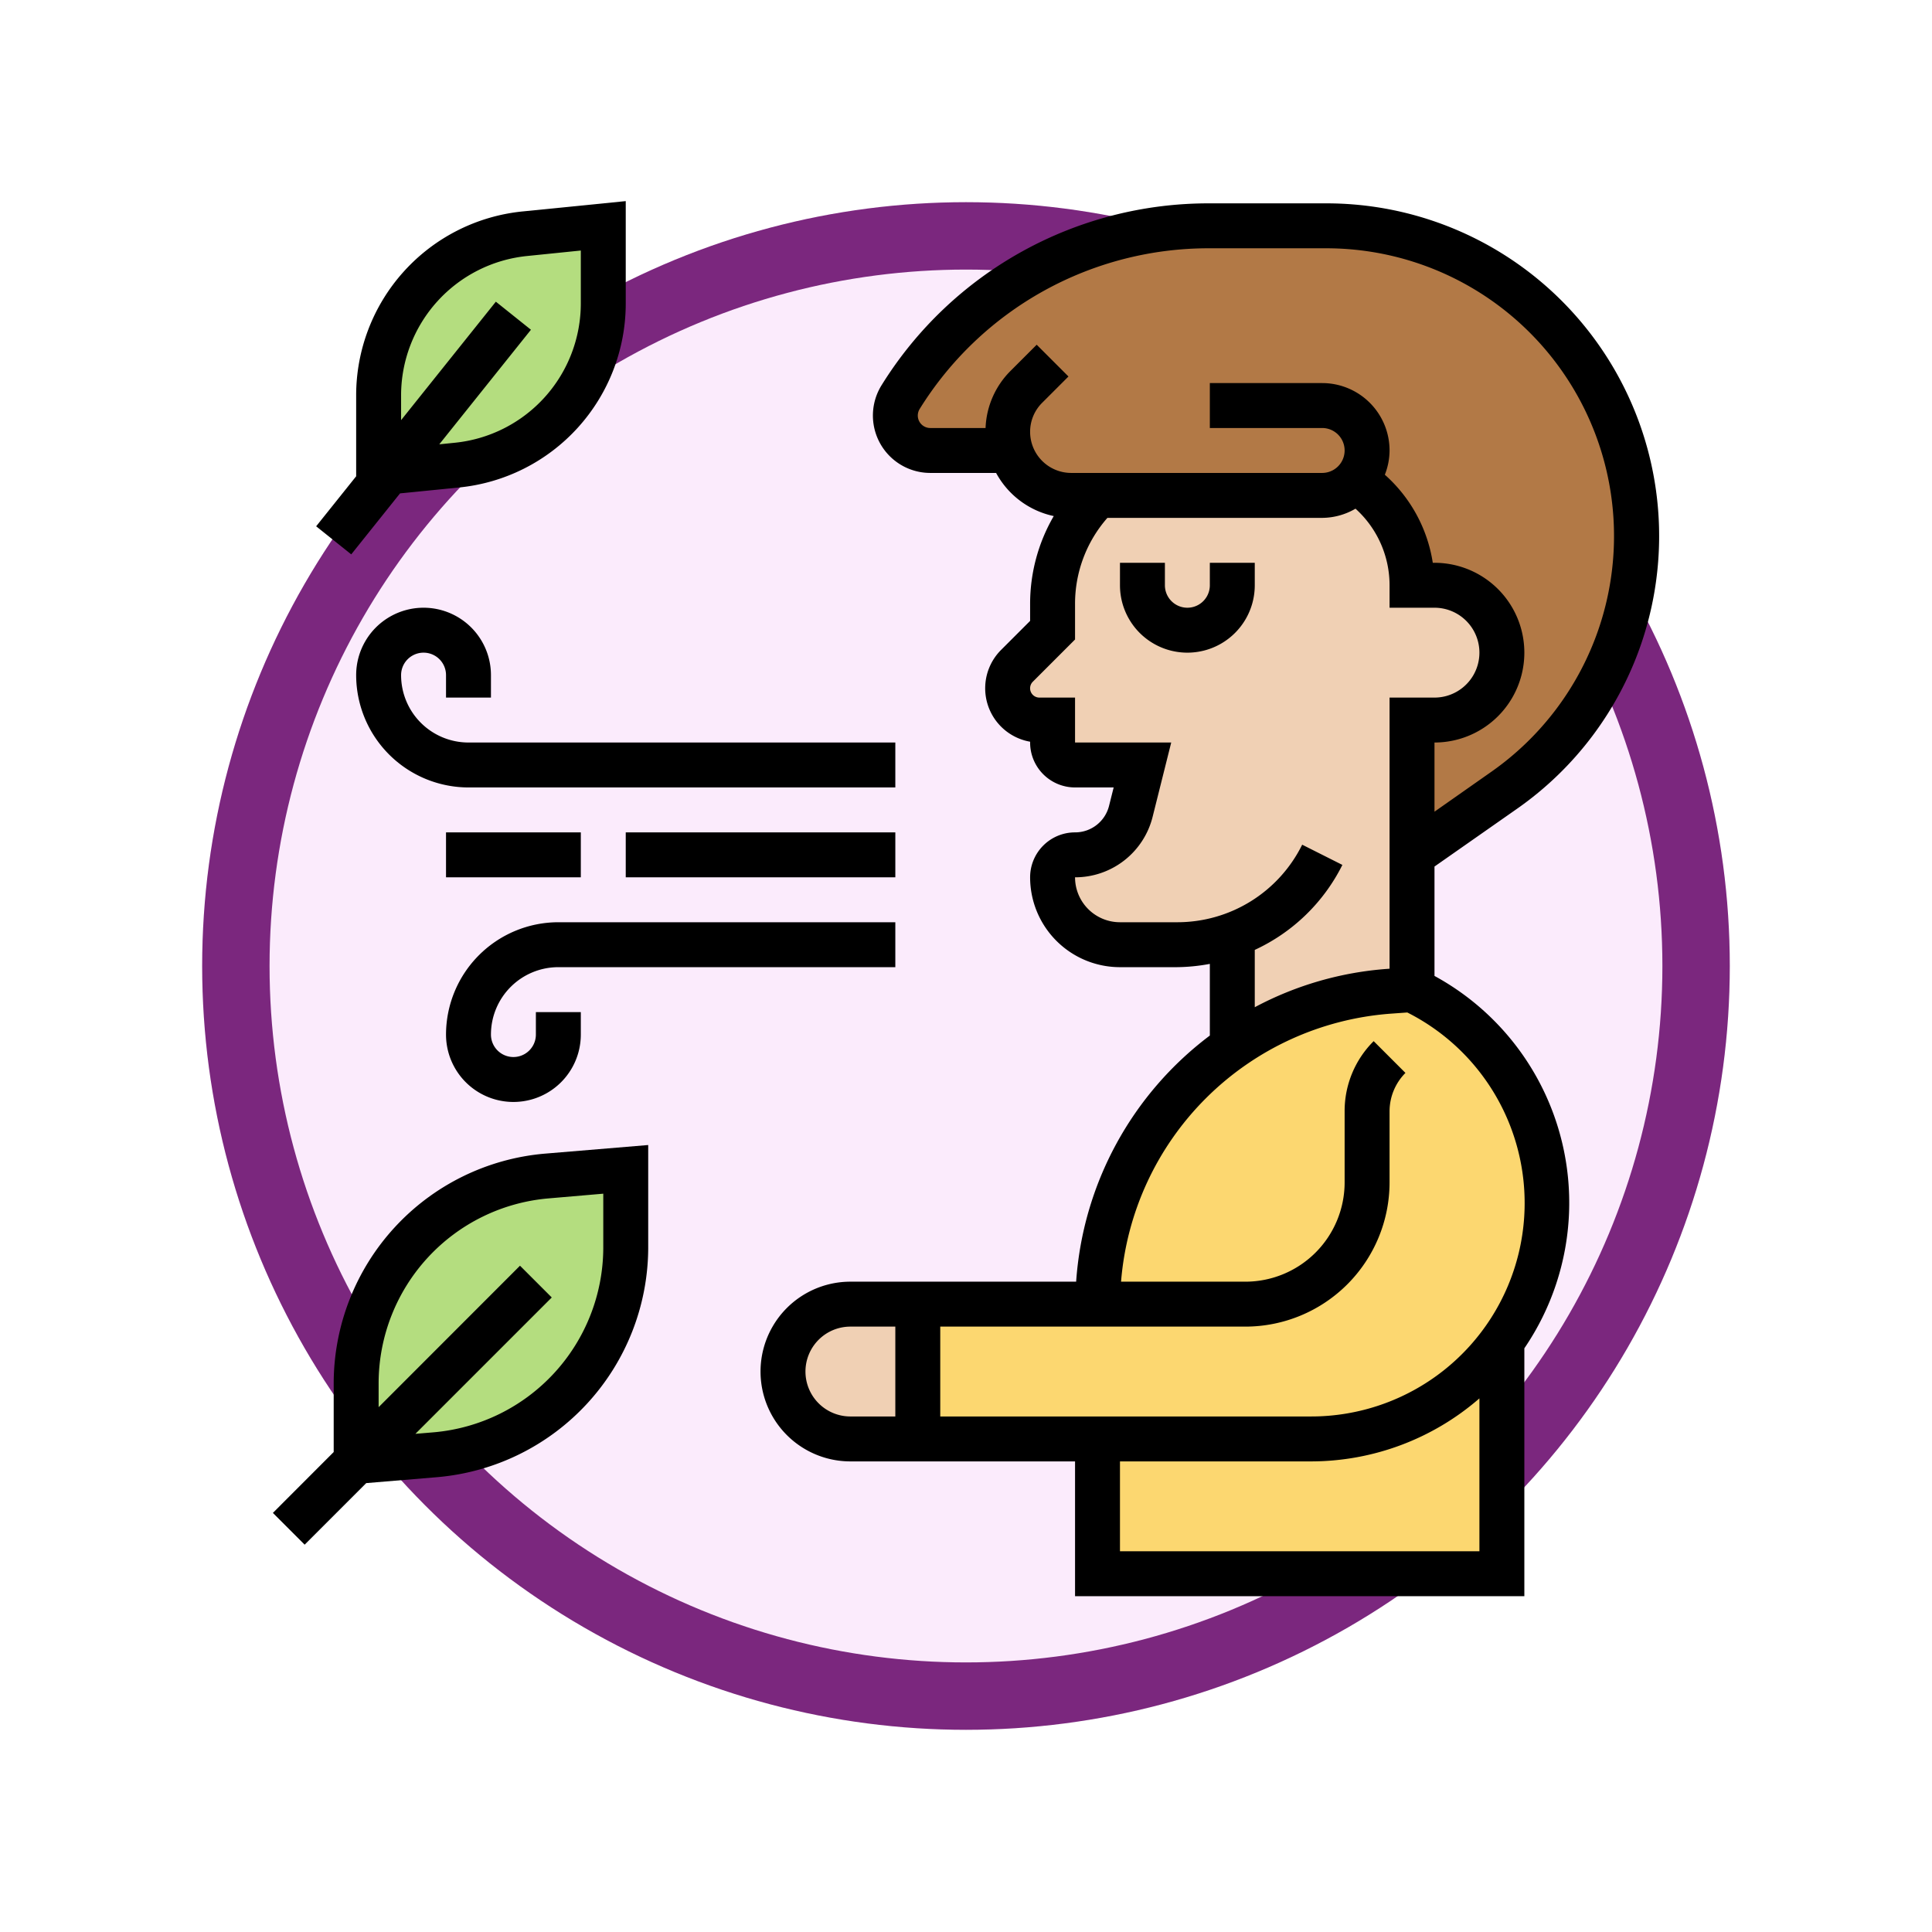 <svg xmlns="http://www.w3.org/2000/svg" xmlns:xlink="http://www.w3.org/1999/xlink" width="86" height="86" viewBox="0 0 86 86">
  <defs>
    <filter id="Ellipse_11539" x="0" y="0" width="86" height="86" filterUnits="userSpaceOnUse">
      <feOffset dy="3" input="SourceAlpha"/>
      <feGaussianBlur stdDeviation="3" result="blur"/>
      <feFlood flood-opacity="0.161"/>
      <feComposite operator="in" in2="blur"/>
      <feComposite in="SourceGraphic"/>
    </filter>
  </defs>
  <g id="Group_1143518" data-name="Group 1143518" transform="translate(-193.101 -2725)">
    <g transform="matrix(1, 0, 0, 1, 193.1, 2725)" filter="url(#Ellipse_11539)">
      <g id="Ellipse_11539-2" data-name="Ellipse 11539" transform="translate(9 6)" fill="#fbebfc" stroke="#7b277e" stroke-width="3">
        <circle cx="34" cy="34" r="34" stroke="none"/>
        <circle cx="34" cy="34" r="32.5" fill="none"/>
      </g>
    </g>
    <g id="breath_3506171" transform="translate(203.955 2733.052)">
      <g id="Group_1143495" data-name="Group 1143495">
        <g id="Group_1143489" data-name="Group 1143489">
          <path id="Path_904844" data-name="Path 904844" d="M56.43,39.97a10.507,10.507,0,0,0-4.24-3.87L52,36l-1.03.07A13.968,13.968,0,0,0,38,50H30v6h8v6H56V51.66a10.5,10.5,0,0,0,.43-11.69Z" fill="#fcd770"/>
        </g>
        <g id="Group_1143490" data-name="Group 1143490">
          <path id="Path_904845" data-name="Path 904845" d="M30,50v6H27a3,3,0,0,1,0-6Z" fill="#f0d0b4"/>
        </g>
        <g id="Group_1143491" data-name="Group 1143491">
          <path id="Path_904846" data-name="Path 904846" d="M34.13,12H30.55A1.558,1.558,0,0,1,29,10.45a1.516,1.516,0,0,1,.24-.83A16.213,16.213,0,0,1,42.99,2h5.2a13.808,13.808,0,0,1,7.92,25.12L52,30V24h1a3,3,0,0,0,0-6H52a5.674,5.674,0,0,0-.66-2.64,5.74,5.74,0,0,0-1.84-2.02l-.01-.01-.08.08A1.955,1.955,0,0,1,48,14H36.83a2.82,2.82,0,0,1-2.7-2Z" fill="#b27946"/>
        </g>
        <g id="Group_1143492" data-name="Group 1143492">
          <path id="Path_904847" data-name="Path 904847" d="M38,14H48a1.955,1.955,0,0,0,1.41-.59l.08-.08.01.01a5.74,5.74,0,0,1,1.84,2.02A5.674,5.674,0,0,1,52,18h1a3,3,0,0,1,0,6H52V36l-1.03.07A14.055,14.055,0,0,0,44,38.53V33.56a7.06,7.06,0,0,1-2.47.44H39a3,3,0,0,1-3-3,1,1,0,0,1,1-1,2.568,2.568,0,0,0,2.49-1.94L40,26H37a1,1,0,0,1-1-1V24h-.59a1.414,1.414,0,0,1-1-2.41L36,20V18.83A6.835,6.835,0,0,1,38,14Z" fill="#f0d0b4"/>
        </g>
        <g id="Group_1143493" data-name="Group 1143493">
          <path id="Path_904848" data-name="Path 904848" d="M6.44,12.96,6,13V9.57a7.258,7.258,0,0,1,6.54-7.22L16,2V5.43a7.258,7.258,0,0,1-6.54,7.22Z" fill="#b4dd7f"/>
        </g>
        <g id="Group_1143494" data-name="Group 1143494">
          <path id="Path_904849" data-name="Path 904849" d="M8.55,56.7,5,57V53.48a9.213,9.213,0,0,1,8.45-9.18L17,44v3.52A9.213,9.213,0,0,1,8.55,56.7Z" fill="#b4dd7f"/>
        </g>
      </g>
      <g id="Group_1143496" data-name="Group 1143496">
        <path id="Path_904850" data-name="Path 904850" d="M43,18a1,1,0,0,1-2,0V17H39v1a3,3,0,0,0,6,0V17H43Z"/>
        <path id="Path_904851" data-name="Path 904851" d="M53,35.39V30.521l3.683-2.578A14.81,14.81,0,0,0,48.19,1h-5.2a17.118,17.118,0,0,0-14.6,8.092A2.555,2.555,0,0,0,30.554,13h2.932a3.823,3.823,0,0,0,2.566,1.92A7.768,7.768,0,0,0,35,18.829v.757l-1.293,1.293A2.414,2.414,0,0,0,35,24.964V25a2,2,0,0,0,2,2h1.719l-.205.817A1.557,1.557,0,0,1,37,29a2,2,0,0,0-2,2,4,4,0,0,0,4,4h2.528A8.337,8.337,0,0,0,43,34.854v3.19A14.991,14.991,0,0,0,37.049,49H27a4,4,0,0,0,0,8H37v6H57V51.966A11.5,11.5,0,0,0,53,35.39ZM35,11.171a1.816,1.816,0,0,1,.536-1.293l1.171-1.171L35.293,7.293,34.122,8.464A3.793,3.793,0,0,0,33.017,11H30.554a.555.555,0,0,1-.47-.848A15.131,15.131,0,0,1,42.988,3h5.2a12.81,12.81,0,0,1,7.346,23.3L53,28.079V25a4,4,0,0,0,0-8h-.076a6.578,6.578,0,0,0-2.134-3.92A2.962,2.962,0,0,0,51,12a3,3,0,0,0-3-3H43v2h5a1,1,0,0,1,0,2H36.829A1.83,1.83,0,0,1,35,11.171Zm10,23.06a8.2,8.2,0,0,0,3.9-3.783l-1.789-.9A6.2,6.2,0,0,1,41.528,33H39a2,2,0,0,1-2-2,3.554,3.554,0,0,0,3.455-2.7l.826-3.3H37V23H35.414a.414.414,0,0,1-.293-.707L37,20.414V18.829A5.788,5.788,0,0,1,38.441,15H48a2.962,2.962,0,0,0,1.484-.409A4.591,4.591,0,0,1,51,18v1h2a2,2,0,0,1,0,4H51V35.069l-.1.007A14.809,14.809,0,0,0,45,36.783Zm6.038,2.84.752-.054A9.5,9.5,0,0,1,47.494,55H31V51H44.583A6.423,6.423,0,0,0,51,44.583V41.414a2.432,2.432,0,0,1,.707-1.707l-1.414-1.414A4.382,4.382,0,0,0,49,41.414v3.169A4.421,4.421,0,0,1,44.583,49H39.048a13.008,13.008,0,0,1,11.99-11.929ZM25,53a2,2,0,0,1,2-2h2v4H27A2,2,0,0,1,25,53Zm14,8V57h8.494A11.443,11.443,0,0,0,55,54.195V61Z"/>
        <path id="Path_904852" data-name="Path 904852" d="M4.781,16.625,6.953,13.91l2.612-.261A8.232,8.232,0,0,0,17,5.433V.9l-4.564.457A8.23,8.23,0,0,0,5,9.567v3.582L3.219,15.375ZM7,9.567a6.237,6.237,0,0,1,5.635-6.226L15,3.1V5.433a6.237,6.237,0,0,1-5.635,6.226l-.665.067,4.08-5.1L11.218,5.377,7,10.65Z"/>
        <path id="Path_904853" data-name="Path 904853" d="M4,53.483v3.1L1.293,59.293l1.414,1.414,2.741-2.741L8.63,57.7A10.279,10.279,0,0,0,18,47.517v-4.6l-4.629.386A10.279,10.279,0,0,0,4,53.483Zm12-8.4v2.43a8.269,8.269,0,0,1-7.537,8.191l-.826.069,6.07-6.07-1.414-1.414L6,54.586v-1.1a8.269,8.269,0,0,1,7.537-8.191Z"/>
        <path id="Path_904854" data-name="Path 904854" d="M29,25H10a3,3,0,0,1-3-3,1,1,0,0,1,2,0v1h2V22a3,3,0,0,0-6,0,5.006,5.006,0,0,0,5,5H29Z"/>
        <path id="Path_904855" data-name="Path 904855" d="M14,35H29V33H14a5.006,5.006,0,0,0-5,5,3,3,0,0,0,6,0V37H13v1a1,1,0,0,1-2,0A3,3,0,0,1,14,35Z"/>
        <path id="Path_904856" data-name="Path 904856" d="M17,29H29v2H17Z"/>
        <path id="Path_904857" data-name="Path 904857" d="M9,29h6v2H9Z"/>
      </g>
    </g>
  </g>
</svg>
